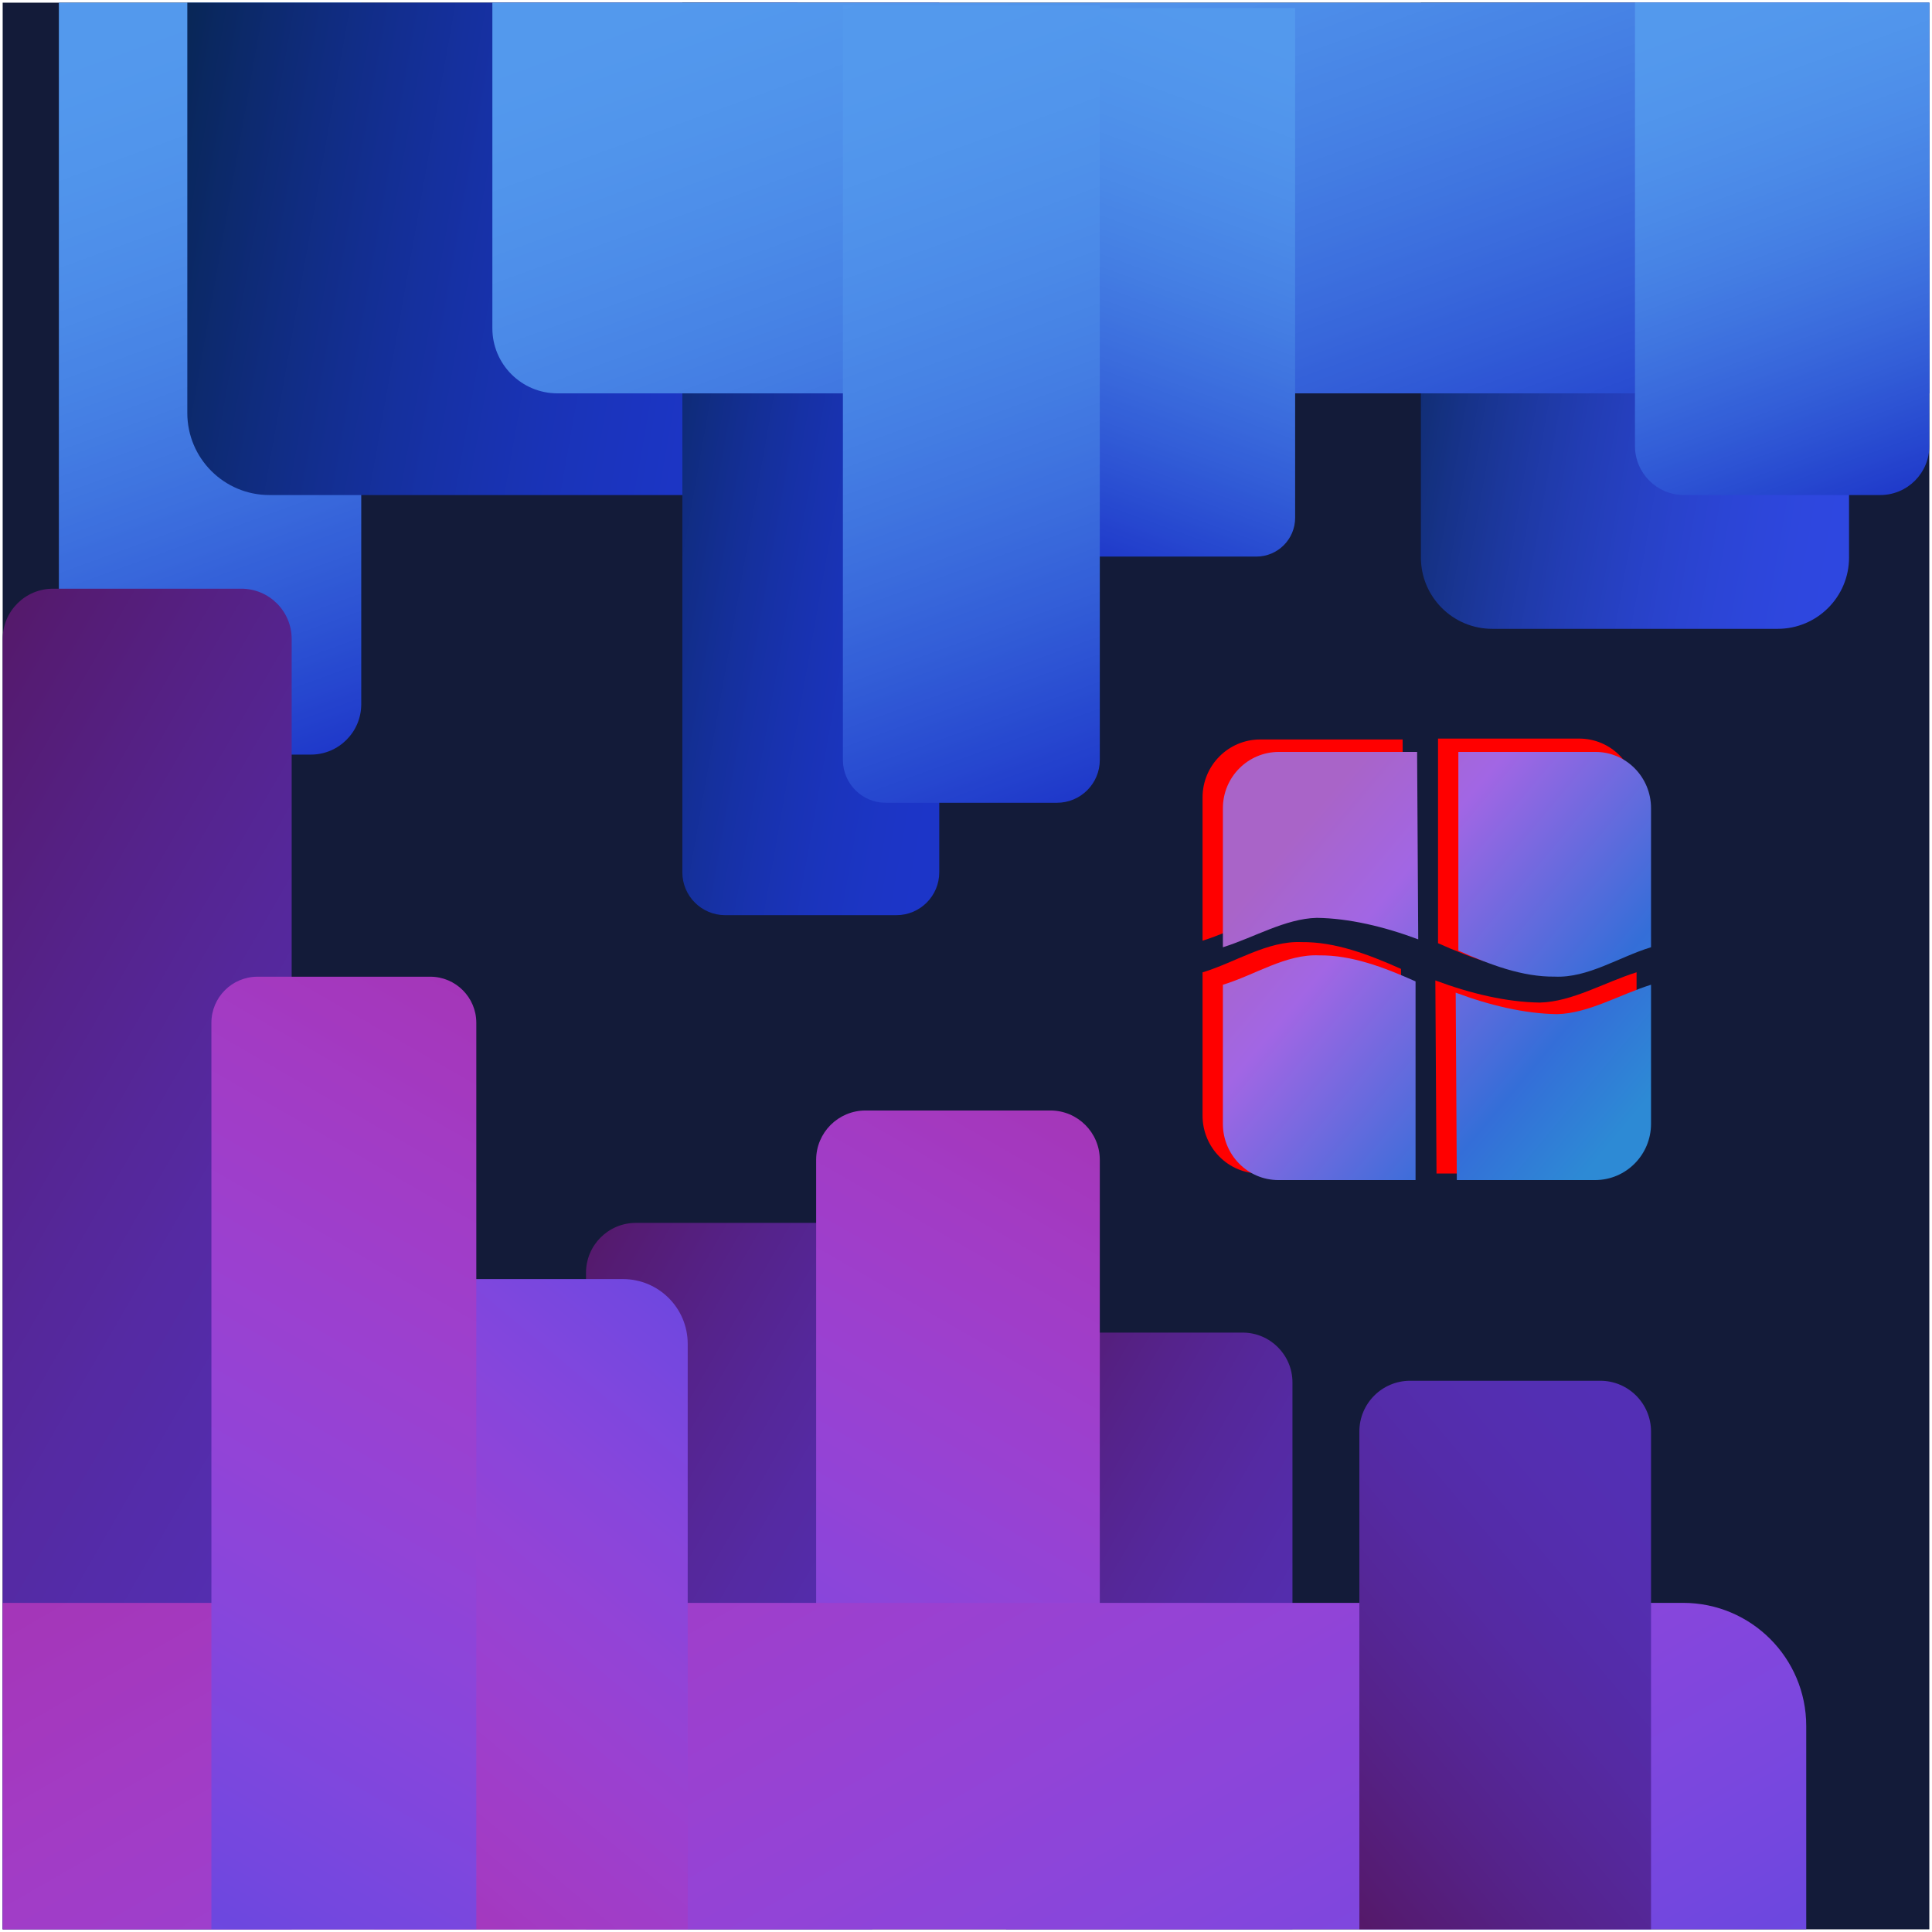 <svg width="722" height="722" xmlns="http://www.w3.org/2000/svg" xmlns:xlink="http://www.w3.org/1999/xlink" overflow="hidden" style="background-color:#151a36"><defs><filter id="fx0" x="-10%" y="-10%" width="120%" height="120%" filterUnits="userSpaceOnUse" primitiveUnits="userSpaceOnUse"><feComponentTransfer color-interpolation-filters="sRGB"><feFuncR type="discrete" tableValues="0 0"/><feFuncG type="discrete" tableValues="0 0"/><feFuncB type="discrete" tableValues="0 0"/><feFuncA type="linear" slope="0.651" intercept="0"/></feComponentTransfer><feGaussianBlur stdDeviation="5.81 5.81"/></filter><filter id="fx1" x="-10%" y="-10%" width="120%" height="120%" filterUnits="userSpaceOnUse" primitiveUnits="userSpaceOnUse"><feComponentTransfer color-interpolation-filters="sRGB"><feFuncR type="discrete" tableValues="0 0"/><feFuncG type="discrete" tableValues="0 0"/><feFuncB type="discrete" tableValues="0 0"/><feFuncA type="linear" slope="0.651" intercept="0"/></feComponentTransfer><feGaussianBlur stdDeviation="5.746 5.748"/></filter><filter id="fx2" x="-10%" y="-10%" width="120%" height="120%" filterUnits="userSpaceOnUse" primitiveUnits="userSpaceOnUse"><feComponentTransfer color-interpolation-filters="sRGB"><feFuncR type="discrete" tableValues="0 0"/><feFuncG type="discrete" tableValues="0 0"/><feFuncB type="discrete" tableValues="0 0"/><feFuncA type="linear" slope="0.651" intercept="0"/></feComponentTransfer><feGaussianBlur stdDeviation="5.81 5.81"/></filter><filter id="fx3" x="-10%" y="-10%" width="120%" height="120%" filterUnits="userSpaceOnUse" primitiveUnits="userSpaceOnUse"><feComponentTransfer color-interpolation-filters="sRGB"><feFuncR type="discrete" tableValues="0 0"/><feFuncG type="discrete" tableValues="0 0"/><feFuncB type="discrete" tableValues="0 0"/><feFuncA type="linear" slope="0.651" intercept="0"/></feComponentTransfer><feGaussianBlur stdDeviation="5.746 5.748"/></filter><clipPath id="clip4"><rect x="279" y="-1" width="722" height="722"/></clipPath><linearGradient x1="305.735" y1="-1.723" x2="409.265" y2="282.723" gradientUnits="userSpaceOnUse" spreadMethod="reflect" id="fill5"><stop offset="0" stop-color="#549AEE"/><stop offset="0.01" stop-color="#5399ED"/><stop offset="0.02" stop-color="#5399ED"/><stop offset="0.03" stop-color="#5399ED"/><stop offset="0.04" stop-color="#5399ED"/><stop offset="0.051" stop-color="#5399ED"/><stop offset="0.061" stop-color="#5399ED"/><stop offset="0.071" stop-color="#5399ED"/><stop offset="0.081" stop-color="#5399ED"/><stop offset="0.091" stop-color="#5398ED"/><stop offset="0.101" stop-color="#5398ED"/><stop offset="0.111" stop-color="#5398ED"/><stop offset="0.121" stop-color="#5298ED"/><stop offset="0.131" stop-color="#5297ED"/><stop offset="0.141" stop-color="#5297ED"/><stop offset="0.152" stop-color="#5297EC"/><stop offset="0.162" stop-color="#5296EC"/><stop offset="0.172" stop-color="#5196EC"/><stop offset="0.182" stop-color="#5195EC"/><stop offset="0.192" stop-color="#5195EC"/><stop offset="0.202" stop-color="#5195EC"/><stop offset="0.212" stop-color="#5094EB"/><stop offset="0.222" stop-color="#5094EB"/><stop offset="0.232" stop-color="#5093EB"/><stop offset="0.242" stop-color="#5092EB"/><stop offset="0.253" stop-color="#4F92EB"/><stop offset="0.263" stop-color="#4F91EA"/><stop offset="0.273" stop-color="#4F91EA"/><stop offset="0.283" stop-color="#4E90EA"/><stop offset="0.293" stop-color="#4E8FEA"/><stop offset="0.303" stop-color="#4E8FEA"/><stop offset="0.313" stop-color="#4D8EE9"/><stop offset="0.323" stop-color="#4D8DE9"/><stop offset="0.333" stop-color="#4C8DE9"/><stop offset="0.343" stop-color="#4C8CE9"/><stop offset="0.354" stop-color="#4C8BE8"/><stop offset="0.364" stop-color="#4B8AE8"/><stop offset="0.374" stop-color="#4B8AE8"/><stop offset="0.384" stop-color="#4A89E7"/><stop offset="0.394" stop-color="#4A88E7"/><stop offset="0.404" stop-color="#4987E7"/><stop offset="0.414" stop-color="#4986E6"/><stop offset="0.424" stop-color="#4885E6"/><stop offset="0.434" stop-color="#4885E6"/><stop offset="0.444" stop-color="#4784E5"/><stop offset="0.455" stop-color="#4783E5"/><stop offset="0.465" stop-color="#4682E5"/><stop offset="0.475" stop-color="#4681E4"/><stop offset="0.485" stop-color="#4580E4"/><stop offset="0.495" stop-color="#457FE4"/><stop offset="0.505" stop-color="#447EE3"/><stop offset="0.515" stop-color="#447DE3"/><stop offset="0.525" stop-color="#437CE2"/><stop offset="0.535" stop-color="#427BE2"/><stop offset="0.545" stop-color="#4279E2"/><stop offset="0.556" stop-color="#4178E1"/><stop offset="0.566" stop-color="#4177E1"/><stop offset="0.576" stop-color="#4076E0"/><stop offset="0.586" stop-color="#3F75E0"/><stop offset="0.596" stop-color="#3F74DF"/><stop offset="0.606" stop-color="#3E72DF"/><stop offset="0.616" stop-color="#3D71DF"/><stop offset="0.626" stop-color="#3D70DE"/><stop offset="0.636" stop-color="#3C6FDE"/><stop offset="0.646" stop-color="#3B6DDD"/><stop offset="0.657" stop-color="#3B6CDD"/><stop offset="0.667" stop-color="#3A6BDC"/><stop offset="0.677" stop-color="#3969DC"/><stop offset="0.687" stop-color="#3868DB"/><stop offset="0.697" stop-color="#3867DB"/><stop offset="0.707" stop-color="#3765DA"/><stop offset="0.717" stop-color="#3664DA"/><stop offset="0.727" stop-color="#3562D9"/><stop offset="0.737" stop-color="#3461D9"/><stop offset="0.747" stop-color="#3460D8"/><stop offset="0.758" stop-color="#335ED8"/><stop offset="0.768" stop-color="#325DD7"/><stop offset="0.778" stop-color="#315BD6"/><stop offset="0.788" stop-color="#305AD6"/><stop offset="0.798" stop-color="#2F58D5"/><stop offset="0.808" stop-color="#2F56D5"/><stop offset="0.818" stop-color="#2E55D4"/><stop offset="0.828" stop-color="#2D53D4"/><stop offset="0.838" stop-color="#2C52D3"/><stop offset="0.848" stop-color="#2B50D2"/><stop offset="0.859" stop-color="#2A4ED2"/><stop offset="0.869" stop-color="#294DD1"/><stop offset="0.879" stop-color="#284BD0"/><stop offset="0.889" stop-color="#2749D0"/><stop offset="0.899" stop-color="#2648CF"/><stop offset="0.909" stop-color="#2646CF"/><stop offset="0.919" stop-color="#2544CE"/><stop offset="0.929" stop-color="#2442CD"/><stop offset="0.939" stop-color="#2341CD"/><stop offset="0.949" stop-color="#223FCC"/><stop offset="0.96" stop-color="#213DCB"/><stop offset="0.97" stop-color="#203BCB"/><stop offset="0.98" stop-color="#1F39CA"/><stop offset="0.99" stop-color="#1E37C9"/><stop offset="1" stop-color="#1D36C9"/></linearGradient><linearGradient x1="336.705" y1="69.731" x2="589.295" y2="114.269" gradientUnits="userSpaceOnUse" spreadMethod="reflect" id="fill6"><stop offset="0" stop-color="#092757"/><stop offset="0.009" stop-color="#092758"/><stop offset="0.018" stop-color="#09275A"/><stop offset="0.027" stop-color="#09275C"/><stop offset="0.035" stop-color="#0A275E"/><stop offset="0.044" stop-color="#0A2860"/><stop offset="0.053" stop-color="#0A2862"/><stop offset="0.062" stop-color="#0B2863"/><stop offset="0.071" stop-color="#0B2865"/><stop offset="0.08" stop-color="#0B2967"/><stop offset="0.088" stop-color="#0C2969"/><stop offset="0.097" stop-color="#0C296A"/><stop offset="0.106" stop-color="#0C296C"/><stop offset="0.115" stop-color="#0D2A6E"/><stop offset="0.124" stop-color="#0D2A70"/><stop offset="0.133" stop-color="#0D2A71"/><stop offset="0.142" stop-color="#0D2A73"/><stop offset="0.15" stop-color="#0E2A75"/><stop offset="0.159" stop-color="#0E2B76"/><stop offset="0.168" stop-color="#0E2B78"/><stop offset="0.177" stop-color="#0F2B79"/><stop offset="0.186" stop-color="#0F2B7B"/><stop offset="0.195" stop-color="#0F2C7D"/><stop offset="0.204" stop-color="#0F2C7E"/><stop offset="0.212" stop-color="#102C80"/><stop offset="0.221" stop-color="#102C81"/><stop offset="0.23" stop-color="#102C83"/><stop offset="0.239" stop-color="#112D84"/><stop offset="0.248" stop-color="#112D86"/><stop offset="0.257" stop-color="#112D87"/><stop offset="0.265" stop-color="#112D89"/><stop offset="0.274" stop-color="#122D8A"/><stop offset="0.283" stop-color="#122D8B"/><stop offset="0.292" stop-color="#122E8D"/><stop offset="0.301" stop-color="#122E8E"/><stop offset="0.31" stop-color="#132E90"/><stop offset="0.319" stop-color="#132E91"/><stop offset="0.327" stop-color="#132E92"/><stop offset="0.336" stop-color="#132F94"/><stop offset="0.345" stop-color="#132F95"/><stop offset="0.354" stop-color="#142F96"/><stop offset="0.363" stop-color="#142F98"/><stop offset="0.372" stop-color="#142F99"/><stop offset="0.381" stop-color="#142F9A"/><stop offset="0.389" stop-color="#15309B"/><stop offset="0.398" stop-color="#15309D"/><stop offset="0.407" stop-color="#15309E"/><stop offset="0.416" stop-color="#15309F"/><stop offset="0.425" stop-color="#1530A0"/><stop offset="0.434" stop-color="#1630A1"/><stop offset="0.442" stop-color="#1630A2"/><stop offset="0.451" stop-color="#1631A4"/><stop offset="0.46" stop-color="#1631A5"/><stop offset="0.469" stop-color="#1631A6"/><stop offset="0.478" stop-color="#1731A7"/><stop offset="0.487" stop-color="#1731A8"/><stop offset="0.496" stop-color="#1731A9"/><stop offset="0.504" stop-color="#1731AA"/><stop offset="0.513" stop-color="#1732AB"/><stop offset="0.522" stop-color="#1732AC"/><stop offset="0.531" stop-color="#1832AD"/><stop offset="0.54" stop-color="#1832AE"/><stop offset="0.549" stop-color="#1832AF"/><stop offset="0.558" stop-color="#1832B0"/><stop offset="0.566" stop-color="#1832B1"/><stop offset="0.575" stop-color="#1832B2"/><stop offset="0.584" stop-color="#1933B2"/><stop offset="0.593" stop-color="#1933B3"/><stop offset="0.602" stop-color="#1933B4"/><stop offset="0.611" stop-color="#1933B5"/><stop offset="0.619" stop-color="#1933B6"/><stop offset="0.628" stop-color="#1933B7"/><stop offset="0.637" stop-color="#1A33B7"/><stop offset="0.646" stop-color="#1A33B8"/><stop offset="0.655" stop-color="#1A33B9"/><stop offset="0.664" stop-color="#1A34BA"/><stop offset="0.673" stop-color="#1A34BA"/><stop offset="0.681" stop-color="#1A34BB"/><stop offset="0.69" stop-color="#1A34BC"/><stop offset="0.699" stop-color="#1A34BD"/><stop offset="0.708" stop-color="#1B34BD"/><stop offset="0.717" stop-color="#1B34BE"/><stop offset="0.726" stop-color="#1B34BE"/><stop offset="0.735" stop-color="#1B34BF"/><stop offset="0.743" stop-color="#1B34C0"/><stop offset="0.752" stop-color="#1B34C0"/><stop offset="0.761" stop-color="#1B34C1"/><stop offset="0.77" stop-color="#1B35C1"/><stop offset="0.779" stop-color="#1B35C2"/><stop offset="0.788" stop-color="#1B35C2"/><stop offset="0.796" stop-color="#1B35C3"/><stop offset="0.805" stop-color="#1C35C3"/><stop offset="0.814" stop-color="#1C35C4"/><stop offset="0.823" stop-color="#1C35C4"/><stop offset="0.832" stop-color="#1C35C4"/><stop offset="0.841" stop-color="#1C35C5"/><stop offset="0.85" stop-color="#1C35C5"/><stop offset="0.858" stop-color="#1C35C6"/><stop offset="0.867" stop-color="#1C35C6"/><stop offset="0.876" stop-color="#1C35C6"/><stop offset="0.885" stop-color="#1C35C7"/><stop offset="0.894" stop-color="#1C35C7"/><stop offset="0.903" stop-color="#1C35C7"/><stop offset="0.912" stop-color="#1C35C7"/><stop offset="0.92" stop-color="#1C35C8"/><stop offset="0.929" stop-color="#1C35C8"/><stop offset="0.938" stop-color="#1C35C8"/><stop offset="0.947" stop-color="#1C35C8"/><stop offset="0.956" stop-color="#1C35C8"/><stop offset="0.965" stop-color="#1C35C8"/><stop offset="0.973" stop-color="#1C35C8"/><stop offset="0.982" stop-color="#1C35C8"/><stop offset="0.991" stop-color="#1C35C8"/><stop offset="1" stop-color="#1D36C9"/></linearGradient><linearGradient x1="-34.906" y1="162.541" x2="141.906" y2="60.459" gradientUnits="userSpaceOnUse" spreadMethod="reflect" id="fill7"><stop offset="0" stop-color="#5330B6"/><stop offset="0.013" stop-color="#532FB5"/><stop offset="0.026" stop-color="#532FB5"/><stop offset="0.039" stop-color="#532FB5"/><stop offset="0.053" stop-color="#532FB5"/><stop offset="0.066" stop-color="#532FB5"/><stop offset="0.079" stop-color="#532FB5"/><stop offset="0.092" stop-color="#532FB5"/><stop offset="0.105" stop-color="#532FB4"/><stop offset="0.118" stop-color="#532FB4"/><stop offset="0.132" stop-color="#532FB4"/><stop offset="0.145" stop-color="#532FB3"/><stop offset="0.158" stop-color="#532FB3"/><stop offset="0.171" stop-color="#532FB3"/><stop offset="0.184" stop-color="#532FB2"/><stop offset="0.197" stop-color="#542EB2"/><stop offset="0.211" stop-color="#542EB1"/><stop offset="0.224" stop-color="#542EB1"/><stop offset="0.237" stop-color="#542EB0"/><stop offset="0.25" stop-color="#542EB0"/><stop offset="0.263" stop-color="#542EAF"/><stop offset="0.276" stop-color="#542DAF"/><stop offset="0.289" stop-color="#542DAE"/><stop offset="0.303" stop-color="#542DAD"/><stop offset="0.316" stop-color="#542DAD"/><stop offset="0.329" stop-color="#542DAC"/><stop offset="0.342" stop-color="#542CAB"/><stop offset="0.355" stop-color="#542CAA"/><stop offset="0.368" stop-color="#542CAA"/><stop offset="0.382" stop-color="#542CA9"/><stop offset="0.395" stop-color="#542BA8"/><stop offset="0.408" stop-color="#542BA7"/><stop offset="0.421" stop-color="#542BA6"/><stop offset="0.434" stop-color="#542BA5"/><stop offset="0.447" stop-color="#552AA4"/><stop offset="0.461" stop-color="#552AA4"/><stop offset="0.474" stop-color="#552AA3"/><stop offset="0.487" stop-color="#552AA2"/><stop offset="0.5" stop-color="#5529A1"/><stop offset="0.513" stop-color="#55299F"/><stop offset="0.526" stop-color="#55299E"/><stop offset="0.539" stop-color="#55289D"/><stop offset="0.553" stop-color="#55289C"/><stop offset="0.566" stop-color="#55289B"/><stop offset="0.579" stop-color="#55279A"/><stop offset="0.592" stop-color="#552799"/><stop offset="0.605" stop-color="#552797"/><stop offset="0.618" stop-color="#552696"/><stop offset="0.632" stop-color="#552695"/><stop offset="0.645" stop-color="#552594"/><stop offset="0.658" stop-color="#552592"/><stop offset="0.671" stop-color="#552591"/><stop offset="0.684" stop-color="#552490"/><stop offset="0.697" stop-color="#55248E"/><stop offset="0.711" stop-color="#55238D"/><stop offset="0.724" stop-color="#55238C"/><stop offset="0.737" stop-color="#55238A"/><stop offset="0.75" stop-color="#552289"/><stop offset="0.763" stop-color="#552287"/><stop offset="0.776" stop-color="#552186"/><stop offset="0.789" stop-color="#552184"/><stop offset="0.803" stop-color="#552083"/><stop offset="0.816" stop-color="#552081"/><stop offset="0.829" stop-color="#551F7F"/><stop offset="0.842" stop-color="#551F7E"/><stop offset="0.855" stop-color="#551E7C"/><stop offset="0.868" stop-color="#551E7A"/><stop offset="0.882" stop-color="#551D79"/><stop offset="0.895" stop-color="#551D77"/><stop offset="0.908" stop-color="#551C75"/><stop offset="0.921" stop-color="#551C74"/><stop offset="0.934" stop-color="#551B72"/><stop offset="0.947" stop-color="#551B70"/><stop offset="0.961" stop-color="#551A6E"/><stop offset="0.974" stop-color="#551A6C"/><stop offset="0.987" stop-color="#55196A"/><stop offset="1" stop-color="#561969"/></linearGradient><linearGradient x1="-43.783" y1="188.166" x2="150.783" y2="75.834" gradientUnits="userSpaceOnUse" spreadMethod="reflect" id="fill8"><stop offset="0" stop-color="#5330B6"/><stop offset="0.013" stop-color="#532FB5"/><stop offset="0.026" stop-color="#532FB5"/><stop offset="0.039" stop-color="#532FB5"/><stop offset="0.053" stop-color="#532FB5"/><stop offset="0.066" stop-color="#532FB5"/><stop offset="0.079" stop-color="#532FB5"/><stop offset="0.092" stop-color="#532FB5"/><stop offset="0.105" stop-color="#532FB4"/><stop offset="0.118" stop-color="#532FB4"/><stop offset="0.132" stop-color="#532FB4"/><stop offset="0.145" stop-color="#532FB3"/><stop offset="0.158" stop-color="#532FB3"/><stop offset="0.171" stop-color="#532FB3"/><stop offset="0.184" stop-color="#532FB2"/><stop offset="0.197" stop-color="#542EB2"/><stop offset="0.211" stop-color="#542EB1"/><stop offset="0.224" stop-color="#542EB1"/><stop offset="0.237" stop-color="#542EB0"/><stop offset="0.25" stop-color="#542EB0"/><stop offset="0.263" stop-color="#542EAF"/><stop offset="0.276" stop-color="#542DAF"/><stop offset="0.289" stop-color="#542DAE"/><stop offset="0.303" stop-color="#542DAD"/><stop offset="0.316" stop-color="#542DAD"/><stop offset="0.329" stop-color="#542DAC"/><stop offset="0.342" stop-color="#542CAB"/><stop offset="0.355" stop-color="#542CAA"/><stop offset="0.368" stop-color="#542CAA"/><stop offset="0.382" stop-color="#542CA9"/><stop offset="0.395" stop-color="#542BA8"/><stop offset="0.408" stop-color="#542BA7"/><stop offset="0.421" stop-color="#542BA6"/><stop offset="0.434" stop-color="#542BA5"/><stop offset="0.447" stop-color="#552AA4"/><stop offset="0.461" stop-color="#552AA4"/><stop offset="0.474" stop-color="#552AA3"/><stop offset="0.487" stop-color="#552AA2"/><stop offset="0.5" stop-color="#5529A1"/><stop offset="0.513" stop-color="#55299F"/><stop offset="0.526" stop-color="#55299E"/><stop offset="0.539" stop-color="#55289D"/><stop offset="0.553" stop-color="#55289C"/><stop offset="0.566" stop-color="#55289B"/><stop offset="0.579" stop-color="#55279A"/><stop offset="0.592" stop-color="#552799"/><stop offset="0.605" stop-color="#552797"/><stop offset="0.618" stop-color="#552696"/><stop offset="0.632" stop-color="#552695"/><stop offset="0.645" stop-color="#552594"/><stop offset="0.658" stop-color="#552592"/><stop offset="0.671" stop-color="#552591"/><stop offset="0.684" stop-color="#552490"/><stop offset="0.697" stop-color="#55248E"/><stop offset="0.711" stop-color="#55238D"/><stop offset="0.724" stop-color="#55238C"/><stop offset="0.737" stop-color="#55238A"/><stop offset="0.75" stop-color="#552289"/><stop offset="0.763" stop-color="#552287"/><stop offset="0.776" stop-color="#552186"/><stop offset="0.789" stop-color="#552184"/><stop offset="0.803" stop-color="#552083"/><stop offset="0.816" stop-color="#552081"/><stop offset="0.829" stop-color="#551F7F"/><stop offset="0.842" stop-color="#551F7E"/><stop offset="0.855" stop-color="#551E7C"/><stop offset="0.868" stop-color="#551E7A"/><stop offset="0.882" stop-color="#551D79"/><stop offset="0.895" stop-color="#551D77"/><stop offset="0.908" stop-color="#551C75"/><stop offset="0.921" stop-color="#551C74"/><stop offset="0.934" stop-color="#551B72"/><stop offset="0.947" stop-color="#551B70"/><stop offset="0.961" stop-color="#551A6E"/><stop offset="0.974" stop-color="#551A6C"/><stop offset="0.987" stop-color="#55196A"/><stop offset="1" stop-color="#561969"/></linearGradient><linearGradient x1="-24.769" y1="14.3" x2="130.769" y2="283.7" gradientUnits="userSpaceOnUse" spreadMethod="reflect" id="fill9"><stop offset="0" stop-color="#A536B8"/><stop offset="0.018" stop-color="#A436B9"/><stop offset="0.036" stop-color="#A437BA"/><stop offset="0.054" stop-color="#A437BB"/><stop offset="0.071" stop-color="#A438BD"/><stop offset="0.089" stop-color="#A438BE"/><stop offset="0.107" stop-color="#A439BF"/><stop offset="0.125" stop-color="#A339C0"/><stop offset="0.143" stop-color="#A33AC2"/><stop offset="0.161" stop-color="#A33BC3"/><stop offset="0.179" stop-color="#A23BC4"/><stop offset="0.196" stop-color="#A23CC5"/><stop offset="0.214" stop-color="#A13CC6"/><stop offset="0.232" stop-color="#A13DC7"/><stop offset="0.25" stop-color="#A03DC8"/><stop offset="0.268" stop-color="#A03DC9"/><stop offset="0.286" stop-color="#9F3ECA"/><stop offset="0.304" stop-color="#9E3ECB"/><stop offset="0.321" stop-color="#9E3FCC"/><stop offset="0.339" stop-color="#9D3FCD"/><stop offset="0.357" stop-color="#9C40CE"/><stop offset="0.375" stop-color="#9B40CF"/><stop offset="0.393" stop-color="#9B40D0"/><stop offset="0.411" stop-color="#9A41D1"/><stop offset="0.429" stop-color="#9941D1"/><stop offset="0.446" stop-color="#9842D2"/><stop offset="0.464" stop-color="#9742D3"/><stop offset="0.482" stop-color="#9642D4"/><stop offset="0.5" stop-color="#9543D5"/><stop offset="0.518" stop-color="#9443D5"/><stop offset="0.536" stop-color="#9343D6"/><stop offset="0.554" stop-color="#9244D7"/><stop offset="0.571" stop-color="#9144D7"/><stop offset="0.589" stop-color="#8F44D8"/><stop offset="0.607" stop-color="#8E44D9"/><stop offset="0.625" stop-color="#8D45D9"/><stop offset="0.643" stop-color="#8C45DA"/><stop offset="0.661" stop-color="#8A45DA"/><stop offset="0.679" stop-color="#8945DB"/><stop offset="0.696" stop-color="#8846DB"/><stop offset="0.714" stop-color="#8646DC"/><stop offset="0.732" stop-color="#8546DC"/><stop offset="0.75" stop-color="#8346DD"/><stop offset="0.768" stop-color="#8246DD"/><stop offset="0.786" stop-color="#8046DD"/><stop offset="0.804" stop-color="#7F47DE"/><stop offset="0.821" stop-color="#7D47DE"/><stop offset="0.839" stop-color="#7B47DE"/><stop offset="0.857" stop-color="#7A47DE"/><stop offset="0.875" stop-color="#7847DF"/><stop offset="0.893" stop-color="#7647DF"/><stop offset="0.911" stop-color="#7547DF"/><stop offset="0.929" stop-color="#7347DF"/><stop offset="0.946" stop-color="#7147DF"/><stop offset="0.964" stop-color="#6F47DF"/><stop offset="0.982" stop-color="#6D47DF"/><stop offset="1" stop-color="#6C48E0"/></linearGradient><linearGradient x1="506.29" y1="157.15" x2="657.71" y2="183.85" gradientUnits="userSpaceOnUse" spreadMethod="reflect" id="fill10"><stop offset="0" stop-color="#092757"/><stop offset="0.009" stop-color="#092758"/><stop offset="0.018" stop-color="#09275A"/><stop offset="0.027" stop-color="#09275C"/><stop offset="0.035" stop-color="#0A275E"/><stop offset="0.044" stop-color="#0A2860"/><stop offset="0.053" stop-color="#0A2862"/><stop offset="0.062" stop-color="#0B2863"/><stop offset="0.071" stop-color="#0B2865"/><stop offset="0.08" stop-color="#0B2967"/><stop offset="0.088" stop-color="#0C2969"/><stop offset="0.097" stop-color="#0C296A"/><stop offset="0.106" stop-color="#0C296C"/><stop offset="0.115" stop-color="#0D2A6E"/><stop offset="0.124" stop-color="#0D2A70"/><stop offset="0.133" stop-color="#0D2A71"/><stop offset="0.142" stop-color="#0D2A73"/><stop offset="0.15" stop-color="#0E2A75"/><stop offset="0.159" stop-color="#0E2B76"/><stop offset="0.168" stop-color="#0E2B78"/><stop offset="0.177" stop-color="#0F2B79"/><stop offset="0.186" stop-color="#0F2B7B"/><stop offset="0.195" stop-color="#0F2C7D"/><stop offset="0.204" stop-color="#0F2C7E"/><stop offset="0.212" stop-color="#102C80"/><stop offset="0.221" stop-color="#102C81"/><stop offset="0.23" stop-color="#102C83"/><stop offset="0.239" stop-color="#112D84"/><stop offset="0.248" stop-color="#112D86"/><stop offset="0.257" stop-color="#112D87"/><stop offset="0.265" stop-color="#112D89"/><stop offset="0.274" stop-color="#122D8A"/><stop offset="0.283" stop-color="#122D8B"/><stop offset="0.292" stop-color="#122E8D"/><stop offset="0.301" stop-color="#122E8E"/><stop offset="0.31" stop-color="#132E90"/><stop offset="0.319" stop-color="#132E91"/><stop offset="0.327" stop-color="#132E92"/><stop offset="0.336" stop-color="#132F94"/><stop offset="0.345" stop-color="#132F95"/><stop offset="0.354" stop-color="#142F96"/><stop offset="0.363" stop-color="#142F98"/><stop offset="0.372" stop-color="#142F99"/><stop offset="0.381" stop-color="#142F9A"/><stop offset="0.389" stop-color="#15309B"/><stop offset="0.398" stop-color="#15309D"/><stop offset="0.407" stop-color="#15309E"/><stop offset="0.416" stop-color="#15309F"/><stop offset="0.425" stop-color="#1530A0"/><stop offset="0.434" stop-color="#1630A1"/><stop offset="0.442" stop-color="#1630A2"/><stop offset="0.451" stop-color="#1631A4"/><stop offset="0.46" stop-color="#1631A5"/><stop offset="0.469" stop-color="#1631A6"/><stop offset="0.478" stop-color="#1731A7"/><stop offset="0.487" stop-color="#1731A8"/><stop offset="0.496" stop-color="#1731A9"/><stop offset="0.504" stop-color="#1731AA"/><stop offset="0.513" stop-color="#1732AB"/><stop offset="0.522" stop-color="#1732AC"/><stop offset="0.531" stop-color="#1832AD"/><stop offset="0.54" stop-color="#1832AE"/><stop offset="0.549" stop-color="#1832AF"/><stop offset="0.558" stop-color="#1832B0"/><stop offset="0.566" stop-color="#1832B1"/><stop offset="0.575" stop-color="#1832B2"/><stop offset="0.584" stop-color="#1933B2"/><stop offset="0.593" stop-color="#1933B3"/><stop offset="0.602" stop-color="#1933B4"/><stop offset="0.611" stop-color="#1933B5"/><stop offset="0.619" stop-color="#1933B6"/><stop offset="0.628" stop-color="#1933B7"/><stop offset="0.637" stop-color="#1A33B7"/><stop offset="0.646" stop-color="#1A33B8"/><stop offset="0.655" stop-color="#1A33B9"/><stop offset="0.664" stop-color="#1A34BA"/><stop offset="0.673" stop-color="#1A34BA"/><stop offset="0.681" stop-color="#1A34BB"/><stop offset="0.69" stop-color="#1A34BC"/><stop offset="0.699" stop-color="#1A34BD"/><stop offset="0.708" stop-color="#1B34BD"/><stop offset="0.717" stop-color="#1B34BE"/><stop offset="0.726" stop-color="#1B34BE"/><stop offset="0.735" stop-color="#1B34BF"/><stop offset="0.743" stop-color="#1B34C0"/><stop offset="0.752" stop-color="#1B34C0"/><stop offset="0.761" stop-color="#1B34C1"/><stop offset="0.77" stop-color="#1B35C1"/><stop offset="0.779" stop-color="#1B35C2"/><stop offset="0.788" stop-color="#1B35C2"/><stop offset="0.796" stop-color="#1B35C3"/><stop offset="0.805" stop-color="#1C35C3"/><stop offset="0.814" stop-color="#1C35C4"/><stop offset="0.823" stop-color="#1C35C4"/><stop offset="0.832" stop-color="#1C35C4"/><stop offset="0.841" stop-color="#1C35C5"/><stop offset="0.85" stop-color="#1C35C5"/><stop offset="0.858" stop-color="#1C35C6"/><stop offset="0.867" stop-color="#1C35C6"/><stop offset="0.876" stop-color="#1C35C6"/><stop offset="0.885" stop-color="#1C35C7"/><stop offset="0.894" stop-color="#1C35C7"/><stop offset="0.903" stop-color="#1C35C7"/><stop offset="0.912" stop-color="#1C35C7"/><stop offset="0.92" stop-color="#1C35C8"/><stop offset="0.929" stop-color="#1C35C8"/><stop offset="0.938" stop-color="#1C35C8"/><stop offset="0.947" stop-color="#1C35C8"/><stop offset="0.956" stop-color="#1C35C8"/><stop offset="0.965" stop-color="#1C35C8"/><stop offset="0.973" stop-color="#1C35C8"/><stop offset="0.982" stop-color="#1C35C8"/><stop offset="0.991" stop-color="#1C35C8"/><stop offset="1" stop-color="#1D36C9"/></linearGradient><linearGradient x1="792.404" y1="99.791" x2="987.596" y2="134.209" gradientUnits="userSpaceOnUse" spreadMethod="reflect" id="fill11"><stop offset="0" stop-color="#092757"/><stop offset="0.007" stop-color="#092758"/><stop offset="0.015" stop-color="#0A275A"/><stop offset="0.022" stop-color="#0A285C"/><stop offset="0.029" stop-color="#0B285E"/><stop offset="0.036" stop-color="#0B2960"/><stop offset="0.044" stop-color="#0C2962"/><stop offset="0.051" stop-color="#0C2A63"/><stop offset="0.058" stop-color="#0D2A65"/><stop offset="0.066" stop-color="#0D2A67"/><stop offset="0.073" stop-color="#0E2B69"/><stop offset="0.08" stop-color="#0E2B6B"/><stop offset="0.088" stop-color="#0F2C6C"/><stop offset="0.095" stop-color="#0F2C6E"/><stop offset="0.102" stop-color="#0F2D70"/><stop offset="0.109" stop-color="#102D71"/><stop offset="0.117" stop-color="#102D73"/><stop offset="0.124" stop-color="#112E75"/><stop offset="0.131" stop-color="#112E77"/><stop offset="0.139" stop-color="#122F78"/><stop offset="0.146" stop-color="#122F7A"/><stop offset="0.153" stop-color="#132F7B"/><stop offset="0.161" stop-color="#13307D"/><stop offset="0.168" stop-color="#14307F"/><stop offset="0.175" stop-color="#143180"/><stop offset="0.182" stop-color="#143182"/><stop offset="0.19" stop-color="#153183"/><stop offset="0.197" stop-color="#153285"/><stop offset="0.204" stop-color="#163287"/><stop offset="0.212" stop-color="#163288"/><stop offset="0.219" stop-color="#17338A"/><stop offset="0.226" stop-color="#17338B"/><stop offset="0.234" stop-color="#17338D"/><stop offset="0.241" stop-color="#18348E"/><stop offset="0.248" stop-color="#183490"/><stop offset="0.255" stop-color="#193591"/><stop offset="0.263" stop-color="#193593"/><stop offset="0.27" stop-color="#193594"/><stop offset="0.277" stop-color="#1A3695"/><stop offset="0.285" stop-color="#1A3697"/><stop offset="0.292" stop-color="#1B3698"/><stop offset="0.299" stop-color="#1B379A"/><stop offset="0.307" stop-color="#1B379B"/><stop offset="0.314" stop-color="#1C379C"/><stop offset="0.321" stop-color="#1C389E"/><stop offset="0.328" stop-color="#1C389F"/><stop offset="0.336" stop-color="#1D38A0"/><stop offset="0.343" stop-color="#1D38A2"/><stop offset="0.35" stop-color="#1E39A3"/><stop offset="0.358" stop-color="#1E39A4"/><stop offset="0.365" stop-color="#1E39A6"/><stop offset="0.372" stop-color="#1F3AA7"/><stop offset="0.38" stop-color="#1F3AA8"/><stop offset="0.387" stop-color="#1F3AA9"/><stop offset="0.394" stop-color="#203BAB"/><stop offset="0.401" stop-color="#203BAC"/><stop offset="0.409" stop-color="#203BAD"/><stop offset="0.416" stop-color="#213BAE"/><stop offset="0.423" stop-color="#213CAF"/><stop offset="0.431" stop-color="#213CB1"/><stop offset="0.438" stop-color="#223CB2"/><stop offset="0.445" stop-color="#223DB3"/><stop offset="0.453" stop-color="#223DB4"/><stop offset="0.46" stop-color="#233DB5"/><stop offset="0.467" stop-color="#233DB6"/><stop offset="0.474" stop-color="#233EB7"/><stop offset="0.482" stop-color="#233EB8"/><stop offset="0.489" stop-color="#243EB9"/><stop offset="0.496" stop-color="#243EBA"/><stop offset="0.504" stop-color="#243FBB"/><stop offset="0.511" stop-color="#253FBC"/><stop offset="0.518" stop-color="#253FBD"/><stop offset="0.526" stop-color="#253FBE"/><stop offset="0.533" stop-color="#2540BF"/><stop offset="0.54" stop-color="#2640C0"/><stop offset="0.547" stop-color="#2640C1"/><stop offset="0.555" stop-color="#2640C2"/><stop offset="0.562" stop-color="#2640C3"/><stop offset="0.569" stop-color="#2741C4"/><stop offset="0.577" stop-color="#2741C5"/><stop offset="0.584" stop-color="#2741C6"/><stop offset="0.591" stop-color="#2741C7"/><stop offset="0.599" stop-color="#2842C8"/><stop offset="0.606" stop-color="#2842C8"/><stop offset="0.613" stop-color="#2842C9"/><stop offset="0.62" stop-color="#2842CA"/><stop offset="0.628" stop-color="#2942CB"/><stop offset="0.635" stop-color="#2943CC"/><stop offset="0.642" stop-color="#2943CC"/><stop offset="0.65" stop-color="#2943CD"/><stop offset="0.657" stop-color="#2943CE"/><stop offset="0.664" stop-color="#2A43CF"/><stop offset="0.672" stop-color="#2A43CF"/><stop offset="0.679" stop-color="#2A44D0"/><stop offset="0.686" stop-color="#2A44D1"/><stop offset="0.693" stop-color="#2A44D1"/><stop offset="0.701" stop-color="#2B44D2"/><stop offset="0.708" stop-color="#2B44D3"/><stop offset="0.715" stop-color="#2B44D3"/><stop offset="0.723" stop-color="#2B45D4"/><stop offset="0.73" stop-color="#2B45D5"/><stop offset="0.737" stop-color="#2B45D5"/><stop offset="0.745" stop-color="#2C45D6"/><stop offset="0.752" stop-color="#2C45D6"/><stop offset="0.759" stop-color="#2C45D7"/><stop offset="0.766" stop-color="#2C45D7"/><stop offset="0.774" stop-color="#2C45D8"/><stop offset="0.781" stop-color="#2C46D8"/><stop offset="0.788" stop-color="#2C46D9"/><stop offset="0.796" stop-color="#2D46D9"/><stop offset="0.803" stop-color="#2D46DA"/><stop offset="0.81" stop-color="#2D46DA"/><stop offset="0.818" stop-color="#2D46DB"/><stop offset="0.825" stop-color="#2D46DB"/><stop offset="0.832" stop-color="#2D46DC"/><stop offset="0.839" stop-color="#2D46DC"/><stop offset="0.847" stop-color="#2D47DC"/><stop offset="0.854" stop-color="#2D47DD"/><stop offset="0.861" stop-color="#2E47DD"/><stop offset="0.869" stop-color="#2E47DD"/><stop offset="0.876" stop-color="#2E47DE"/><stop offset="0.883" stop-color="#2E47DE"/><stop offset="0.891" stop-color="#2E47DE"/><stop offset="0.898" stop-color="#2E47DF"/><stop offset="0.905" stop-color="#2E47DF"/><stop offset="0.912" stop-color="#2E47DF"/><stop offset="0.92" stop-color="#2E47DF"/><stop offset="0.927" stop-color="#2E47DF"/><stop offset="0.934" stop-color="#2E47E0"/><stop offset="0.942" stop-color="#2E47E0"/><stop offset="0.949" stop-color="#2E47E0"/><stop offset="0.956" stop-color="#2E47E0"/><stop offset="0.964" stop-color="#2E47E0"/><stop offset="0.971" stop-color="#2E47E0"/><stop offset="0.978" stop-color="#2E47E0"/><stop offset="0.985" stop-color="#2E47E0"/><stop offset="0.993" stop-color="#2E47E0"/><stop offset="1" stop-color="#2F48E1"/></linearGradient><linearGradient x1="-94.97" y1="336.508" x2="202.97" y2="164.492" gradientUnits="userSpaceOnUse" spreadMethod="reflect" id="fill12"><stop offset="0" stop-color="#5330B6"/><stop offset="0.013" stop-color="#532FB5"/><stop offset="0.026" stop-color="#532FB5"/><stop offset="0.039" stop-color="#532FB5"/><stop offset="0.053" stop-color="#532FB5"/><stop offset="0.066" stop-color="#532FB5"/><stop offset="0.079" stop-color="#532FB5"/><stop offset="0.092" stop-color="#532FB5"/><stop offset="0.105" stop-color="#532FB4"/><stop offset="0.118" stop-color="#532FB4"/><stop offset="0.132" stop-color="#532FB4"/><stop offset="0.145" stop-color="#532FB3"/><stop offset="0.158" stop-color="#532FB3"/><stop offset="0.171" stop-color="#532FB3"/><stop offset="0.184" stop-color="#532FB2"/><stop offset="0.197" stop-color="#542EB2"/><stop offset="0.211" stop-color="#542EB1"/><stop offset="0.224" stop-color="#542EB1"/><stop offset="0.237" stop-color="#542EB0"/><stop offset="0.25" stop-color="#542EB0"/><stop offset="0.263" stop-color="#542EAF"/><stop offset="0.276" stop-color="#542DAF"/><stop offset="0.289" stop-color="#542DAE"/><stop offset="0.303" stop-color="#542DAD"/><stop offset="0.316" stop-color="#542DAD"/><stop offset="0.329" stop-color="#542DAC"/><stop offset="0.342" stop-color="#542CAB"/><stop offset="0.355" stop-color="#542CAA"/><stop offset="0.368" stop-color="#542CAA"/><stop offset="0.382" stop-color="#542CA9"/><stop offset="0.395" stop-color="#542BA8"/><stop offset="0.408" stop-color="#542BA7"/><stop offset="0.421" stop-color="#542BA6"/><stop offset="0.434" stop-color="#542BA5"/><stop offset="0.447" stop-color="#552AA4"/><stop offset="0.461" stop-color="#552AA4"/><stop offset="0.474" stop-color="#552AA3"/><stop offset="0.487" stop-color="#552AA2"/><stop offset="0.5" stop-color="#5529A1"/><stop offset="0.513" stop-color="#55299F"/><stop offset="0.526" stop-color="#55299E"/><stop offset="0.539" stop-color="#55289D"/><stop offset="0.553" stop-color="#55289C"/><stop offset="0.566" stop-color="#55289B"/><stop offset="0.579" stop-color="#55279A"/><stop offset="0.592" stop-color="#552799"/><stop offset="0.605" stop-color="#552797"/><stop offset="0.618" stop-color="#552696"/><stop offset="0.632" stop-color="#552695"/><stop offset="0.645" stop-color="#552594"/><stop offset="0.658" stop-color="#552592"/><stop offset="0.671" stop-color="#552591"/><stop offset="0.684" stop-color="#552490"/><stop offset="0.697" stop-color="#55248E"/><stop offset="0.711" stop-color="#55238D"/><stop offset="0.724" stop-color="#55238C"/><stop offset="0.737" stop-color="#55238A"/><stop offset="0.75" stop-color="#552289"/><stop offset="0.763" stop-color="#552287"/><stop offset="0.776" stop-color="#552186"/><stop offset="0.789" stop-color="#552184"/><stop offset="0.803" stop-color="#552083"/><stop offset="0.816" stop-color="#552081"/><stop offset="0.829" stop-color="#551F7F"/><stop offset="0.842" stop-color="#551F7E"/><stop offset="0.855" stop-color="#551E7C"/><stop offset="0.868" stop-color="#551E7A"/><stop offset="0.882" stop-color="#551D79"/><stop offset="0.895" stop-color="#551D77"/><stop offset="0.908" stop-color="#551C75"/><stop offset="0.921" stop-color="#551C74"/><stop offset="0.934" stop-color="#551B72"/><stop offset="0.947" stop-color="#551B70"/><stop offset="0.961" stop-color="#551A6E"/><stop offset="0.974" stop-color="#551A6C"/><stop offset="0.987" stop-color="#55196A"/><stop offset="1" stop-color="#561969"/></linearGradient><clipPath id="clip13"><rect x="-6.368" y="-6.368" width="74.742" height="74.742"/></clipPath><clipPath id="clip14"><rect x="0" y="0" width="61" height="61"/></clipPath><linearGradient x1="729.662" y1="287.554" x2="902.338" y2="432.446" gradientUnits="userSpaceOnUse" spreadMethod="reflect" id="fill15"><stop offset="0" stop-color="#A964C8"/><stop offset="0.18" stop-color="#A964C8"/><stop offset="0.36" stop-color="#A266E4"/><stop offset="0.73" stop-color="#346ED8"/><stop offset="0.91" stop-color="#2D8AD5"/><stop offset="1" stop-color="#2D8AD5"/></linearGradient><clipPath id="clip16"><rect x="-6.63" y="-6.632" width="71.271" height="78.259"/></clipPath><clipPath id="clip17"><rect x="0" y="0" width="60" height="64"/></clipPath><linearGradient x1="166.338" y1="7.554" x2="-6.338" y2="152.446" gradientUnits="userSpaceOnUse" spreadMethod="reflect" id="fill18"><stop offset="0" stop-color="#A964C8"/><stop offset="0.18" stop-color="#A964C8"/><stop offset="0.36" stop-color="#A266E4"/><stop offset="0.73" stop-color="#346ED8"/><stop offset="0.91" stop-color="#2D8AD5"/><stop offset="1" stop-color="#2D8AD5"/></linearGradient><clipPath id="clip19"><rect x="-6.368" y="-6.368" width="74.742" height="74.742"/></clipPath><clipPath id="clip20"><rect x="0" y="0" width="61" height="61"/></clipPath><linearGradient x1="729.662" y1="287.554" x2="902.338" y2="432.446" gradientUnits="userSpaceOnUse" spreadMethod="reflect" id="fill21"><stop offset="0" stop-color="#A964C8"/><stop offset="0.18" stop-color="#A964C8"/><stop offset="0.36" stop-color="#A266E4"/><stop offset="0.73" stop-color="#346ED8"/><stop offset="0.91" stop-color="#2D8AD5"/><stop offset="1" stop-color="#2D8AD5"/></linearGradient><clipPath id="clip22"><rect x="-6.63" y="-6.632" width="71.271" height="78.259"/></clipPath><clipPath id="clip23"><rect x="0" y="0" width="60" height="64"/></clipPath><linearGradient x1="-6.338" y1="152.446" x2="166.338" y2="7.554" gradientUnits="userSpaceOnUse" spreadMethod="reflect" id="fill24"><stop offset="0" stop-color="#A964C8"/><stop offset="0.18" stop-color="#A964C8"/><stop offset="0.36" stop-color="#A266E4"/><stop offset="0.73" stop-color="#346ED8"/><stop offset="0.91" stop-color="#2D8AD5"/><stop offset="1" stop-color="#2D8AD5"/></linearGradient><linearGradient x1="506.336" y1="467.325" x2="727.664" y2="850.675" gradientUnits="userSpaceOnUse" spreadMethod="reflect" id="fill25"><stop offset="0" stop-color="#A536B8"/><stop offset="0.018" stop-color="#A436B9"/><stop offset="0.036" stop-color="#A437BA"/><stop offset="0.054" stop-color="#A437BB"/><stop offset="0.071" stop-color="#A438BD"/><stop offset="0.089" stop-color="#A438BE"/><stop offset="0.107" stop-color="#A439BF"/><stop offset="0.125" stop-color="#A339C0"/><stop offset="0.143" stop-color="#A33AC2"/><stop offset="0.161" stop-color="#A33BC3"/><stop offset="0.179" stop-color="#A23BC4"/><stop offset="0.196" stop-color="#A23CC5"/><stop offset="0.214" stop-color="#A13CC6"/><stop offset="0.232" stop-color="#A13DC7"/><stop offset="0.25" stop-color="#A03DC8"/><stop offset="0.268" stop-color="#A03DC9"/><stop offset="0.286" stop-color="#9F3ECA"/><stop offset="0.304" stop-color="#9E3ECB"/><stop offset="0.321" stop-color="#9E3FCC"/><stop offset="0.339" stop-color="#9D3FCD"/><stop offset="0.357" stop-color="#9C40CE"/><stop offset="0.375" stop-color="#9B40CF"/><stop offset="0.393" stop-color="#9B40D0"/><stop offset="0.411" stop-color="#9A41D1"/><stop offset="0.429" stop-color="#9941D1"/><stop offset="0.446" stop-color="#9842D2"/><stop offset="0.464" stop-color="#9742D3"/><stop offset="0.482" stop-color="#9642D4"/><stop offset="0.5" stop-color="#9543D5"/><stop offset="0.518" stop-color="#9443D5"/><stop offset="0.536" stop-color="#9343D6"/><stop offset="0.554" stop-color="#9244D7"/><stop offset="0.571" stop-color="#9144D7"/><stop offset="0.589" stop-color="#8F44D8"/><stop offset="0.607" stop-color="#8E44D9"/><stop offset="0.625" stop-color="#8D45D9"/><stop offset="0.643" stop-color="#8C45DA"/><stop offset="0.661" stop-color="#8A45DA"/><stop offset="0.679" stop-color="#8945DB"/><stop offset="0.696" stop-color="#8846DB"/><stop offset="0.714" stop-color="#8646DC"/><stop offset="0.732" stop-color="#8546DC"/><stop offset="0.75" stop-color="#8346DD"/><stop offset="0.768" stop-color="#8246DD"/><stop offset="0.786" stop-color="#8046DD"/><stop offset="0.804" stop-color="#7F47DE"/><stop offset="0.821" stop-color="#7D47DE"/><stop offset="0.839" stop-color="#7B47DE"/><stop offset="0.857" stop-color="#7A47DE"/><stop offset="0.875" stop-color="#7847DF"/><stop offset="0.893" stop-color="#7647DF"/><stop offset="0.911" stop-color="#7547DF"/><stop offset="0.929" stop-color="#7347DF"/><stop offset="0.946" stop-color="#7147DF"/><stop offset="0.964" stop-color="#6F47DF"/><stop offset="0.982" stop-color="#6D47DF"/><stop offset="1" stop-color="#6C48E0"/></linearGradient><linearGradient x1="393.502" y1="698.605" x2="561.498" y2="498.395" gradientUnits="userSpaceOnUse" spreadMethod="reflect" id="fill26"><stop offset="0" stop-color="#A536B8"/><stop offset="0.018" stop-color="#A436B9"/><stop offset="0.036" stop-color="#A437BA"/><stop offset="0.054" stop-color="#A437BB"/><stop offset="0.071" stop-color="#A438BD"/><stop offset="0.089" stop-color="#A438BE"/><stop offset="0.107" stop-color="#A439BF"/><stop offset="0.125" stop-color="#A339C0"/><stop offset="0.143" stop-color="#A33AC2"/><stop offset="0.161" stop-color="#A33BC3"/><stop offset="0.179" stop-color="#A23BC4"/><stop offset="0.196" stop-color="#A23CC5"/><stop offset="0.214" stop-color="#A13CC6"/><stop offset="0.232" stop-color="#A13DC7"/><stop offset="0.25" stop-color="#A03DC8"/><stop offset="0.268" stop-color="#A03DC9"/><stop offset="0.286" stop-color="#9F3ECA"/><stop offset="0.304" stop-color="#9E3ECB"/><stop offset="0.321" stop-color="#9E3FCC"/><stop offset="0.339" stop-color="#9D3FCD"/><stop offset="0.357" stop-color="#9C40CE"/><stop offset="0.375" stop-color="#9B40CF"/><stop offset="0.393" stop-color="#9B40D0"/><stop offset="0.411" stop-color="#9A41D1"/><stop offset="0.429" stop-color="#9941D1"/><stop offset="0.446" stop-color="#9842D2"/><stop offset="0.464" stop-color="#9742D3"/><stop offset="0.482" stop-color="#9642D4"/><stop offset="0.5" stop-color="#9543D5"/><stop offset="0.518" stop-color="#9443D5"/><stop offset="0.536" stop-color="#9343D6"/><stop offset="0.554" stop-color="#9244D7"/><stop offset="0.571" stop-color="#9144D7"/><stop offset="0.589" stop-color="#8F44D8"/><stop offset="0.607" stop-color="#8E44D9"/><stop offset="0.625" stop-color="#8D45D9"/><stop offset="0.643" stop-color="#8C45DA"/><stop offset="0.661" stop-color="#8A45DA"/><stop offset="0.679" stop-color="#8945DB"/><stop offset="0.696" stop-color="#8846DB"/><stop offset="0.714" stop-color="#8646DC"/><stop offset="0.732" stop-color="#8546DC"/><stop offset="0.75" stop-color="#8346DD"/><stop offset="0.768" stop-color="#8246DD"/><stop offset="0.786" stop-color="#8046DD"/><stop offset="0.804" stop-color="#7F47DE"/><stop offset="0.821" stop-color="#7D47DE"/><stop offset="0.839" stop-color="#7B47DE"/><stop offset="0.857" stop-color="#7A47DE"/><stop offset="0.875" stop-color="#7847DF"/><stop offset="0.893" stop-color="#7647DF"/><stop offset="0.911" stop-color="#7547DF"/><stop offset="0.929" stop-color="#7347DF"/><stop offset="0.946" stop-color="#7147DF"/><stop offset="0.964" stop-color="#6F47DF"/><stop offset="0.982" stop-color="#6D47DF"/><stop offset="1" stop-color="#6C48E0"/></linearGradient><linearGradient x1="-39.951" y1="23.066" x2="138.951" y2="332.934" gradientUnits="userSpaceOnUse" spreadMethod="reflect" id="fill27"><stop offset="0" stop-color="#A536B8"/><stop offset="0.018" stop-color="#A436B9"/><stop offset="0.036" stop-color="#A437BA"/><stop offset="0.054" stop-color="#A437BB"/><stop offset="0.071" stop-color="#A438BD"/><stop offset="0.089" stop-color="#A438BE"/><stop offset="0.107" stop-color="#A439BF"/><stop offset="0.125" stop-color="#A339C0"/><stop offset="0.143" stop-color="#A33AC2"/><stop offset="0.161" stop-color="#A33BC3"/><stop offset="0.179" stop-color="#A23BC4"/><stop offset="0.196" stop-color="#A23CC5"/><stop offset="0.214" stop-color="#A13CC6"/><stop offset="0.232" stop-color="#A13DC7"/><stop offset="0.25" stop-color="#A03DC8"/><stop offset="0.268" stop-color="#A03DC9"/><stop offset="0.286" stop-color="#9F3ECA"/><stop offset="0.304" stop-color="#9E3ECB"/><stop offset="0.321" stop-color="#9E3FCC"/><stop offset="0.339" stop-color="#9D3FCD"/><stop offset="0.357" stop-color="#9C40CE"/><stop offset="0.375" stop-color="#9B40CF"/><stop offset="0.393" stop-color="#9B40D0"/><stop offset="0.411" stop-color="#9A41D1"/><stop offset="0.429" stop-color="#9941D1"/><stop offset="0.446" stop-color="#9842D2"/><stop offset="0.464" stop-color="#9742D3"/><stop offset="0.482" stop-color="#9642D4"/><stop offset="0.5" stop-color="#9543D5"/><stop offset="0.518" stop-color="#9443D5"/><stop offset="0.536" stop-color="#9343D6"/><stop offset="0.554" stop-color="#9244D7"/><stop offset="0.571" stop-color="#9144D7"/><stop offset="0.589" stop-color="#8F44D8"/><stop offset="0.607" stop-color="#8E44D9"/><stop offset="0.625" stop-color="#8D45D9"/><stop offset="0.643" stop-color="#8C45DA"/><stop offset="0.661" stop-color="#8A45DA"/><stop offset="0.679" stop-color="#8945DB"/><stop offset="0.696" stop-color="#8846DB"/><stop offset="0.714" stop-color="#8646DC"/><stop offset="0.732" stop-color="#8546DC"/><stop offset="0.75" stop-color="#8346DD"/><stop offset="0.768" stop-color="#8246DD"/><stop offset="0.786" stop-color="#8046DD"/><stop offset="0.804" stop-color="#7F47DE"/><stop offset="0.821" stop-color="#7D47DE"/><stop offset="0.839" stop-color="#7B47DE"/><stop offset="0.857" stop-color="#7A47DE"/><stop offset="0.875" stop-color="#7847DF"/><stop offset="0.893" stop-color="#7647DF"/><stop offset="0.911" stop-color="#7547DF"/><stop offset="0.929" stop-color="#7347DF"/><stop offset="0.946" stop-color="#7147DF"/><stop offset="0.964" stop-color="#6F47DF"/><stop offset="0.982" stop-color="#6D47DF"/><stop offset="1" stop-color="#6C48E0"/></linearGradient><linearGradient x1="676.63" y1="-77.755" x2="786.37" y2="223.755" gradientUnits="userSpaceOnUse" spreadMethod="reflect" id="fill28"><stop offset="0" stop-color="#549AEE"/><stop offset="0.01" stop-color="#5399ED"/><stop offset="0.02" stop-color="#5399ED"/><stop offset="0.03" stop-color="#5399ED"/><stop offset="0.04" stop-color="#5399ED"/><stop offset="0.051" stop-color="#5399ED"/><stop offset="0.061" stop-color="#5399ED"/><stop offset="0.071" stop-color="#5399ED"/><stop offset="0.081" stop-color="#5399ED"/><stop offset="0.091" stop-color="#5398ED"/><stop offset="0.101" stop-color="#5398ED"/><stop offset="0.111" stop-color="#5398ED"/><stop offset="0.121" stop-color="#5298ED"/><stop offset="0.131" stop-color="#5297ED"/><stop offset="0.141" stop-color="#5297ED"/><stop offset="0.152" stop-color="#5297EC"/><stop offset="0.162" stop-color="#5296EC"/><stop offset="0.172" stop-color="#5196EC"/><stop offset="0.182" stop-color="#5195EC"/><stop offset="0.192" stop-color="#5195EC"/><stop offset="0.202" stop-color="#5195EC"/><stop offset="0.212" stop-color="#5094EB"/><stop offset="0.222" stop-color="#5094EB"/><stop offset="0.232" stop-color="#5093EB"/><stop offset="0.242" stop-color="#5092EB"/><stop offset="0.253" stop-color="#4F92EB"/><stop offset="0.263" stop-color="#4F91EA"/><stop offset="0.273" stop-color="#4F91EA"/><stop offset="0.283" stop-color="#4E90EA"/><stop offset="0.293" stop-color="#4E8FEA"/><stop offset="0.303" stop-color="#4E8FEA"/><stop offset="0.313" stop-color="#4D8EE9"/><stop offset="0.323" stop-color="#4D8DE9"/><stop offset="0.333" stop-color="#4C8DE9"/><stop offset="0.343" stop-color="#4C8CE9"/><stop offset="0.354" stop-color="#4C8BE8"/><stop offset="0.364" stop-color="#4B8AE8"/><stop offset="0.374" stop-color="#4B8AE8"/><stop offset="0.384" stop-color="#4A89E7"/><stop offset="0.394" stop-color="#4A88E7"/><stop offset="0.404" stop-color="#4987E7"/><stop offset="0.414" stop-color="#4986E6"/><stop offset="0.424" stop-color="#4885E6"/><stop offset="0.434" stop-color="#4885E6"/><stop offset="0.444" stop-color="#4784E5"/><stop offset="0.455" stop-color="#4783E5"/><stop offset="0.465" stop-color="#4682E5"/><stop offset="0.475" stop-color="#4681E4"/><stop offset="0.485" stop-color="#4580E4"/><stop offset="0.495" stop-color="#457FE4"/><stop offset="0.505" stop-color="#447EE3"/><stop offset="0.515" stop-color="#447DE3"/><stop offset="0.525" stop-color="#437CE2"/><stop offset="0.535" stop-color="#427BE2"/><stop offset="0.545" stop-color="#4279E2"/><stop offset="0.556" stop-color="#4178E1"/><stop offset="0.566" stop-color="#4177E1"/><stop offset="0.576" stop-color="#4076E0"/><stop offset="0.586" stop-color="#3F75E0"/><stop offset="0.596" stop-color="#3F74DF"/><stop offset="0.606" stop-color="#3E72DF"/><stop offset="0.616" stop-color="#3D71DF"/><stop offset="0.626" stop-color="#3D70DE"/><stop offset="0.636" stop-color="#3C6FDE"/><stop offset="0.646" stop-color="#3B6DDD"/><stop offset="0.657" stop-color="#3B6CDD"/><stop offset="0.667" stop-color="#3A6BDC"/><stop offset="0.677" stop-color="#3969DC"/><stop offset="0.687" stop-color="#3868DB"/><stop offset="0.697" stop-color="#3867DB"/><stop offset="0.707" stop-color="#3765DA"/><stop offset="0.717" stop-color="#3664DA"/><stop offset="0.727" stop-color="#3562D9"/><stop offset="0.737" stop-color="#3461D9"/><stop offset="0.747" stop-color="#3460D8"/><stop offset="0.758" stop-color="#335ED8"/><stop offset="0.768" stop-color="#325DD7"/><stop offset="0.778" stop-color="#315BD6"/><stop offset="0.788" stop-color="#305AD6"/><stop offset="0.798" stop-color="#2F58D5"/><stop offset="0.808" stop-color="#2F56D5"/><stop offset="0.818" stop-color="#2E55D4"/><stop offset="0.828" stop-color="#2D53D4"/><stop offset="0.838" stop-color="#2C52D3"/><stop offset="0.848" stop-color="#2B50D2"/><stop offset="0.859" stop-color="#2A4ED2"/><stop offset="0.869" stop-color="#294DD1"/><stop offset="0.879" stop-color="#284BD0"/><stop offset="0.889" stop-color="#2749D0"/><stop offset="0.899" stop-color="#2648CF"/><stop offset="0.909" stop-color="#2646CF"/><stop offset="0.919" stop-color="#2544CE"/><stop offset="0.929" stop-color="#2442CD"/><stop offset="0.939" stop-color="#2341CD"/><stop offset="0.949" stop-color="#223FCC"/><stop offset="0.96" stop-color="#213DCB"/><stop offset="0.97" stop-color="#203BCB"/><stop offset="0.98" stop-color="#1F39CA"/><stop offset="0.99" stop-color="#1E37C9"/><stop offset="1" stop-color="#1D36C9"/></linearGradient><linearGradient x1="81.531" y1="206.99" x2="5.469" y2="-1.99" gradientUnits="userSpaceOnUse" spreadMethod="reflect" id="fill29"><stop offset="0" stop-color="#549AEE"/><stop offset="0.01" stop-color="#5399ED"/><stop offset="0.02" stop-color="#5399ED"/><stop offset="0.03" stop-color="#5399ED"/><stop offset="0.04" stop-color="#5399ED"/><stop offset="0.051" stop-color="#5399ED"/><stop offset="0.061" stop-color="#5399ED"/><stop offset="0.071" stop-color="#5399ED"/><stop offset="0.081" stop-color="#5399ED"/><stop offset="0.091" stop-color="#5398ED"/><stop offset="0.101" stop-color="#5398ED"/><stop offset="0.111" stop-color="#5398ED"/><stop offset="0.121" stop-color="#5298ED"/><stop offset="0.131" stop-color="#5297ED"/><stop offset="0.141" stop-color="#5297ED"/><stop offset="0.152" stop-color="#5297EC"/><stop offset="0.162" stop-color="#5296EC"/><stop offset="0.172" stop-color="#5196EC"/><stop offset="0.182" stop-color="#5195EC"/><stop offset="0.192" stop-color="#5195EC"/><stop offset="0.202" stop-color="#5195EC"/><stop offset="0.212" stop-color="#5094EB"/><stop offset="0.222" stop-color="#5094EB"/><stop offset="0.232" stop-color="#5093EB"/><stop offset="0.242" stop-color="#5092EB"/><stop offset="0.253" stop-color="#4F92EB"/><stop offset="0.263" stop-color="#4F91EA"/><stop offset="0.273" stop-color="#4F91EA"/><stop offset="0.283" stop-color="#4E90EA"/><stop offset="0.293" stop-color="#4E8FEA"/><stop offset="0.303" stop-color="#4E8FEA"/><stop offset="0.313" stop-color="#4D8EE9"/><stop offset="0.323" stop-color="#4D8DE9"/><stop offset="0.333" stop-color="#4C8DE9"/><stop offset="0.343" stop-color="#4C8CE9"/><stop offset="0.354" stop-color="#4C8BE8"/><stop offset="0.364" stop-color="#4B8AE8"/><stop offset="0.374" stop-color="#4B8AE8"/><stop offset="0.384" stop-color="#4A89E7"/><stop offset="0.394" stop-color="#4A88E7"/><stop offset="0.404" stop-color="#4987E7"/><stop offset="0.414" stop-color="#4986E6"/><stop offset="0.424" stop-color="#4885E6"/><stop offset="0.434" stop-color="#4885E6"/><stop offset="0.444" stop-color="#4784E5"/><stop offset="0.455" stop-color="#4783E5"/><stop offset="0.465" stop-color="#4682E5"/><stop offset="0.475" stop-color="#4681E4"/><stop offset="0.485" stop-color="#4580E4"/><stop offset="0.495" stop-color="#457FE4"/><stop offset="0.505" stop-color="#447EE3"/><stop offset="0.515" stop-color="#447DE3"/><stop offset="0.525" stop-color="#437CE2"/><stop offset="0.535" stop-color="#427BE2"/><stop offset="0.545" stop-color="#4279E2"/><stop offset="0.556" stop-color="#4178E1"/><stop offset="0.566" stop-color="#4177E1"/><stop offset="0.576" stop-color="#4076E0"/><stop offset="0.586" stop-color="#3F75E0"/><stop offset="0.596" stop-color="#3F74DF"/><stop offset="0.606" stop-color="#3E72DF"/><stop offset="0.616" stop-color="#3D71DF"/><stop offset="0.626" stop-color="#3D70DE"/><stop offset="0.636" stop-color="#3C6FDE"/><stop offset="0.646" stop-color="#3B6DDD"/><stop offset="0.657" stop-color="#3B6CDD"/><stop offset="0.667" stop-color="#3A6BDC"/><stop offset="0.677" stop-color="#3969DC"/><stop offset="0.687" stop-color="#3868DB"/><stop offset="0.697" stop-color="#3867DB"/><stop offset="0.707" stop-color="#3765DA"/><stop offset="0.717" stop-color="#3664DA"/><stop offset="0.727" stop-color="#3562D9"/><stop offset="0.737" stop-color="#3461D9"/><stop offset="0.747" stop-color="#3460D8"/><stop offset="0.758" stop-color="#335ED8"/><stop offset="0.768" stop-color="#325DD7"/><stop offset="0.778" stop-color="#315BD6"/><stop offset="0.788" stop-color="#305AD6"/><stop offset="0.798" stop-color="#2F58D5"/><stop offset="0.808" stop-color="#2F56D5"/><stop offset="0.818" stop-color="#2E55D4"/><stop offset="0.828" stop-color="#2D53D4"/><stop offset="0.838" stop-color="#2C52D3"/><stop offset="0.848" stop-color="#2B50D2"/><stop offset="0.859" stop-color="#2A4ED2"/><stop offset="0.869" stop-color="#294DD1"/><stop offset="0.879" stop-color="#284BD0"/><stop offset="0.889" stop-color="#2749D0"/><stop offset="0.899" stop-color="#2648CF"/><stop offset="0.909" stop-color="#2646CF"/><stop offset="0.919" stop-color="#2544CE"/><stop offset="0.929" stop-color="#2442CD"/><stop offset="0.939" stop-color="#2341CD"/><stop offset="0.949" stop-color="#223FCC"/><stop offset="0.96" stop-color="#213DCB"/><stop offset="0.97" stop-color="#203BCB"/><stop offset="0.98" stop-color="#1F39CA"/><stop offset="0.99" stop-color="#1E37C9"/><stop offset="1" stop-color="#1D36C9"/></linearGradient><linearGradient x1="588.497" y1="3.003" x2="695.503" y2="296.997" gradientUnits="userSpaceOnUse" spreadMethod="reflect" id="fill30"><stop offset="0" stop-color="#549AEE"/><stop offset="0.01" stop-color="#5399ED"/><stop offset="0.02" stop-color="#5399ED"/><stop offset="0.03" stop-color="#5399ED"/><stop offset="0.04" stop-color="#5399ED"/><stop offset="0.051" stop-color="#5399ED"/><stop offset="0.061" stop-color="#5399ED"/><stop offset="0.071" stop-color="#5399ED"/><stop offset="0.081" stop-color="#5399ED"/><stop offset="0.091" stop-color="#5398ED"/><stop offset="0.101" stop-color="#5398ED"/><stop offset="0.111" stop-color="#5398ED"/><stop offset="0.121" stop-color="#5298ED"/><stop offset="0.131" stop-color="#5297ED"/><stop offset="0.141" stop-color="#5297ED"/><stop offset="0.152" stop-color="#5297EC"/><stop offset="0.162" stop-color="#5296EC"/><stop offset="0.172" stop-color="#5196EC"/><stop offset="0.182" stop-color="#5195EC"/><stop offset="0.192" stop-color="#5195EC"/><stop offset="0.202" stop-color="#5195EC"/><stop offset="0.212" stop-color="#5094EB"/><stop offset="0.222" stop-color="#5094EB"/><stop offset="0.232" stop-color="#5093EB"/><stop offset="0.242" stop-color="#5092EB"/><stop offset="0.253" stop-color="#4F92EB"/><stop offset="0.263" stop-color="#4F91EA"/><stop offset="0.273" stop-color="#4F91EA"/><stop offset="0.283" stop-color="#4E90EA"/><stop offset="0.293" stop-color="#4E8FEA"/><stop offset="0.303" stop-color="#4E8FEA"/><stop offset="0.313" stop-color="#4D8EE9"/><stop offset="0.323" stop-color="#4D8DE9"/><stop offset="0.333" stop-color="#4C8DE9"/><stop offset="0.343" stop-color="#4C8CE9"/><stop offset="0.354" stop-color="#4C8BE8"/><stop offset="0.364" stop-color="#4B8AE8"/><stop offset="0.374" stop-color="#4B8AE8"/><stop offset="0.384" stop-color="#4A89E7"/><stop offset="0.394" stop-color="#4A88E7"/><stop offset="0.404" stop-color="#4987E7"/><stop offset="0.414" stop-color="#4986E6"/><stop offset="0.424" stop-color="#4885E6"/><stop offset="0.434" stop-color="#4885E6"/><stop offset="0.444" stop-color="#4784E5"/><stop offset="0.455" stop-color="#4783E5"/><stop offset="0.465" stop-color="#4682E5"/><stop offset="0.475" stop-color="#4681E4"/><stop offset="0.485" stop-color="#4580E4"/><stop offset="0.495" stop-color="#457FE4"/><stop offset="0.505" stop-color="#447EE3"/><stop offset="0.515" stop-color="#447DE3"/><stop offset="0.525" stop-color="#437CE2"/><stop offset="0.535" stop-color="#427BE2"/><stop offset="0.545" stop-color="#4279E2"/><stop offset="0.556" stop-color="#4178E1"/><stop offset="0.566" stop-color="#4177E1"/><stop offset="0.576" stop-color="#4076E0"/><stop offset="0.586" stop-color="#3F75E0"/><stop offset="0.596" stop-color="#3F74DF"/><stop offset="0.606" stop-color="#3E72DF"/><stop offset="0.616" stop-color="#3D71DF"/><stop offset="0.626" stop-color="#3D70DE"/><stop offset="0.636" stop-color="#3C6FDE"/><stop offset="0.646" stop-color="#3B6DDD"/><stop offset="0.657" stop-color="#3B6CDD"/><stop offset="0.667" stop-color="#3A6BDC"/><stop offset="0.677" stop-color="#3969DC"/><stop offset="0.687" stop-color="#3868DB"/><stop offset="0.697" stop-color="#3867DB"/><stop offset="0.707" stop-color="#3765DA"/><stop offset="0.717" stop-color="#3664DA"/><stop offset="0.727" stop-color="#3562D9"/><stop offset="0.737" stop-color="#3461D9"/><stop offset="0.747" stop-color="#3460D8"/><stop offset="0.758" stop-color="#335ED8"/><stop offset="0.768" stop-color="#325DD7"/><stop offset="0.778" stop-color="#315BD6"/><stop offset="0.788" stop-color="#305AD6"/><stop offset="0.798" stop-color="#2F58D5"/><stop offset="0.808" stop-color="#2F56D5"/><stop offset="0.818" stop-color="#2E55D4"/><stop offset="0.828" stop-color="#2D53D4"/><stop offset="0.838" stop-color="#2C52D3"/><stop offset="0.848" stop-color="#2B50D2"/><stop offset="0.859" stop-color="#2A4ED2"/><stop offset="0.869" stop-color="#294DD1"/><stop offset="0.879" stop-color="#284BD0"/><stop offset="0.889" stop-color="#2749D0"/><stop offset="0.899" stop-color="#2648CF"/><stop offset="0.909" stop-color="#2646CF"/><stop offset="0.919" stop-color="#2544CE"/><stop offset="0.929" stop-color="#2442CD"/><stop offset="0.939" stop-color="#2341CD"/><stop offset="0.949" stop-color="#223FCC"/><stop offset="0.96" stop-color="#213DCB"/><stop offset="0.97" stop-color="#203BCB"/><stop offset="0.98" stop-color="#1F39CA"/><stop offset="0.99" stop-color="#1E37C9"/><stop offset="1" stop-color="#1D36C9"/></linearGradient><linearGradient x1="-27.953" y1="33.313" x2="136.953" y2="171.687" gradientUnits="userSpaceOnUse" spreadMethod="reflect" id="fill31"><stop offset="0" stop-color="#5330B6"/><stop offset="0.013" stop-color="#532FB5"/><stop offset="0.026" stop-color="#532FB5"/><stop offset="0.039" stop-color="#532FB5"/><stop offset="0.053" stop-color="#532FB5"/><stop offset="0.066" stop-color="#532FB5"/><stop offset="0.079" stop-color="#532FB5"/><stop offset="0.092" stop-color="#532FB5"/><stop offset="0.105" stop-color="#532FB4"/><stop offset="0.118" stop-color="#532FB4"/><stop offset="0.132" stop-color="#532FB4"/><stop offset="0.145" stop-color="#532FB3"/><stop offset="0.158" stop-color="#532FB3"/><stop offset="0.171" stop-color="#532FB3"/><stop offset="0.184" stop-color="#532FB2"/><stop offset="0.197" stop-color="#542EB2"/><stop offset="0.211" stop-color="#542EB1"/><stop offset="0.224" stop-color="#542EB1"/><stop offset="0.237" stop-color="#542EB0"/><stop offset="0.25" stop-color="#542EB0"/><stop offset="0.263" stop-color="#542EAF"/><stop offset="0.276" stop-color="#542DAF"/><stop offset="0.289" stop-color="#542DAE"/><stop offset="0.303" stop-color="#542DAD"/><stop offset="0.316" stop-color="#542DAD"/><stop offset="0.329" stop-color="#542DAC"/><stop offset="0.342" stop-color="#542CAB"/><stop offset="0.355" stop-color="#542CAA"/><stop offset="0.368" stop-color="#542CAA"/><stop offset="0.382" stop-color="#542CA9"/><stop offset="0.395" stop-color="#542BA8"/><stop offset="0.408" stop-color="#542BA7"/><stop offset="0.421" stop-color="#542BA6"/><stop offset="0.434" stop-color="#542BA5"/><stop offset="0.447" stop-color="#552AA4"/><stop offset="0.461" stop-color="#552AA4"/><stop offset="0.474" stop-color="#552AA3"/><stop offset="0.487" stop-color="#552AA2"/><stop offset="0.5" stop-color="#5529A1"/><stop offset="0.513" stop-color="#55299F"/><stop offset="0.526" stop-color="#55299E"/><stop offset="0.539" stop-color="#55289D"/><stop offset="0.553" stop-color="#55289C"/><stop offset="0.566" stop-color="#55289B"/><stop offset="0.579" stop-color="#55279A"/><stop offset="0.592" stop-color="#552799"/><stop offset="0.605" stop-color="#552797"/><stop offset="0.618" stop-color="#552696"/><stop offset="0.632" stop-color="#552695"/><stop offset="0.645" stop-color="#552594"/><stop offset="0.658" stop-color="#552592"/><stop offset="0.671" stop-color="#552591"/><stop offset="0.684" stop-color="#552490"/><stop offset="0.697" stop-color="#55248E"/><stop offset="0.711" stop-color="#55238D"/><stop offset="0.724" stop-color="#55238C"/><stop offset="0.737" stop-color="#55238A"/><stop offset="0.75" stop-color="#552289"/><stop offset="0.763" stop-color="#552287"/><stop offset="0.776" stop-color="#552186"/><stop offset="0.789" stop-color="#552184"/><stop offset="0.803" stop-color="#552083"/><stop offset="0.816" stop-color="#552081"/><stop offset="0.829" stop-color="#551F7F"/><stop offset="0.842" stop-color="#551F7E"/><stop offset="0.855" stop-color="#551E7C"/><stop offset="0.868" stop-color="#551E7A"/><stop offset="0.882" stop-color="#551D79"/><stop offset="0.895" stop-color="#551D77"/><stop offset="0.908" stop-color="#551C75"/><stop offset="0.921" stop-color="#551C74"/><stop offset="0.934" stop-color="#551B72"/><stop offset="0.947" stop-color="#551B70"/><stop offset="0.961" stop-color="#551A6E"/><stop offset="0.974" stop-color="#551A6C"/><stop offset="0.987" stop-color="#55196A"/><stop offset="1" stop-color="#561969"/></linearGradient><linearGradient x1="908.998" y1="-6.915" x2="981.002" y2="190.915" gradientUnits="userSpaceOnUse" spreadMethod="reflect" id="fill32"><stop offset="0" stop-color="#549AEE"/><stop offset="0.01" stop-color="#5399ED"/><stop offset="0.02" stop-color="#5399ED"/><stop offset="0.03" stop-color="#5399ED"/><stop offset="0.04" stop-color="#5399ED"/><stop offset="0.051" stop-color="#5399ED"/><stop offset="0.061" stop-color="#5399ED"/><stop offset="0.071" stop-color="#5399ED"/><stop offset="0.081" stop-color="#5399ED"/><stop offset="0.091" stop-color="#5398ED"/><stop offset="0.101" stop-color="#5398ED"/><stop offset="0.111" stop-color="#5398ED"/><stop offset="0.121" stop-color="#5298ED"/><stop offset="0.131" stop-color="#5297ED"/><stop offset="0.141" stop-color="#5297ED"/><stop offset="0.152" stop-color="#5297EC"/><stop offset="0.162" stop-color="#5296EC"/><stop offset="0.172" stop-color="#5196EC"/><stop offset="0.182" stop-color="#5195EC"/><stop offset="0.192" stop-color="#5195EC"/><stop offset="0.202" stop-color="#5195EC"/><stop offset="0.212" stop-color="#5094EB"/><stop offset="0.222" stop-color="#5094EB"/><stop offset="0.232" stop-color="#5093EB"/><stop offset="0.242" stop-color="#5092EB"/><stop offset="0.253" stop-color="#4F92EB"/><stop offset="0.263" stop-color="#4F91EA"/><stop offset="0.273" stop-color="#4F91EA"/><stop offset="0.283" stop-color="#4E90EA"/><stop offset="0.293" stop-color="#4E8FEA"/><stop offset="0.303" stop-color="#4E8FEA"/><stop offset="0.313" stop-color="#4D8EE9"/><stop offset="0.323" stop-color="#4D8DE9"/><stop offset="0.333" stop-color="#4C8DE9"/><stop offset="0.343" stop-color="#4C8CE9"/><stop offset="0.354" stop-color="#4C8BE8"/><stop offset="0.364" stop-color="#4B8AE8"/><stop offset="0.374" stop-color="#4B8AE8"/><stop offset="0.384" stop-color="#4A89E7"/><stop offset="0.394" stop-color="#4A88E7"/><stop offset="0.404" stop-color="#4987E7"/><stop offset="0.414" stop-color="#4986E6"/><stop offset="0.424" stop-color="#4885E6"/><stop offset="0.434" stop-color="#4885E6"/><stop offset="0.444" stop-color="#4784E5"/><stop offset="0.455" stop-color="#4783E5"/><stop offset="0.465" stop-color="#4682E5"/><stop offset="0.475" stop-color="#4681E4"/><stop offset="0.485" stop-color="#4580E4"/><stop offset="0.495" stop-color="#457FE4"/><stop offset="0.505" stop-color="#447EE3"/><stop offset="0.515" stop-color="#447DE3"/><stop offset="0.525" stop-color="#437CE2"/><stop offset="0.535" stop-color="#427BE2"/><stop offset="0.545" stop-color="#4279E2"/><stop offset="0.556" stop-color="#4178E1"/><stop offset="0.566" stop-color="#4177E1"/><stop offset="0.576" stop-color="#4076E0"/><stop offset="0.586" stop-color="#3F75E0"/><stop offset="0.596" stop-color="#3F74DF"/><stop offset="0.606" stop-color="#3E72DF"/><stop offset="0.616" stop-color="#3D71DF"/><stop offset="0.626" stop-color="#3D70DE"/><stop offset="0.636" stop-color="#3C6FDE"/><stop offset="0.646" stop-color="#3B6DDD"/><stop offset="0.657" stop-color="#3B6CDD"/><stop offset="0.667" stop-color="#3A6BDC"/><stop offset="0.677" stop-color="#3969DC"/><stop offset="0.687" stop-color="#3868DB"/><stop offset="0.697" stop-color="#3867DB"/><stop offset="0.707" stop-color="#3765DA"/><stop offset="0.717" stop-color="#3664DA"/><stop offset="0.727" stop-color="#3562D9"/><stop offset="0.737" stop-color="#3461D9"/><stop offset="0.747" stop-color="#3460D8"/><stop offset="0.758" stop-color="#335ED8"/><stop offset="0.768" stop-color="#325DD7"/><stop offset="0.778" stop-color="#315BD6"/><stop offset="0.788" stop-color="#305AD6"/><stop offset="0.798" stop-color="#2F58D5"/><stop offset="0.808" stop-color="#2F56D5"/><stop offset="0.818" stop-color="#2E55D4"/><stop offset="0.828" stop-color="#2D53D4"/><stop offset="0.838" stop-color="#2C52D3"/><stop offset="0.848" stop-color="#2B50D2"/><stop offset="0.859" stop-color="#2A4ED2"/><stop offset="0.869" stop-color="#294DD1"/><stop offset="0.879" stop-color="#284BD0"/><stop offset="0.889" stop-color="#2749D0"/><stop offset="0.899" stop-color="#2648CF"/><stop offset="0.909" stop-color="#2646CF"/><stop offset="0.919" stop-color="#2544CE"/><stop offset="0.929" stop-color="#2442CD"/><stop offset="0.939" stop-color="#2341CD"/><stop offset="0.949" stop-color="#223FCC"/><stop offset="0.96" stop-color="#213DCB"/><stop offset="0.97" stop-color="#203BCB"/><stop offset="0.98" stop-color="#1F39CA"/><stop offset="0.99" stop-color="#1E37C9"/><stop offset="1" stop-color="#1D36C9"/></linearGradient></defs><g clip-path="url(#clip4)" transform="translate(-279 1)"><rect x="280" y="0" width="720" height="720" fill="#131B39"/><path d="M395.166 281 319.834 281C309.432 281 301 272.568 301 262.166L301 3.05176e-05 414 3.05176e-05 414 262.166C414 272.568 405.568 281 395.166 281Z" fill="url(#fill5)" fill-rule="evenodd"/><path d="M546.333 184 379.667 184C362.73 184 349 170.27 349 153.333L349 1.52588e-05 577 1.52588e-05 577 153.333C577 170.27 563.27 184 546.333 184Z" fill="url(#fill6)" fill-rule="evenodd"/><path d="M18.623 0 88.377 0C98.662-7.09772e-15 107 8.338 107 18.623L107 223 0 223 0 18.623C-3.54886e-15 8.338 8.338-3.54886e-15 18.623-7.09772e-15Z" fill="url(#fill7)" fill-rule="evenodd" transform="matrix(-1 0 0 1 762 497)"/><path d="M18.623 0 88.377 0C98.662-4.20134e-15 107 8.338 107 18.623L107 264 0 264 0 18.623C-2.10067e-15 8.338 8.338-4.20134e-15 18.623-8.40268e-15Z" fill="url(#fill8)" fill-rule="evenodd" transform="matrix(-1 0 0 1 605 456)"/><path d="M18.449 0 87.551 0C97.74-4.74242e-15 106 8.26 106 18.449L106 298 0 298 0 18.449C-4.74243e-15 8.26 8.26-7.11363e-15 18.449-4.74242e-15Z" fill="url(#fill9)" fill-rule="evenodd" transform="matrix(-1 0 0 1 690 414)"/><path d="M614 341 550 341C541.164 341 534 333.836 534 325L534 3.05176e-05 630 3.05176e-05 630 325C630 333.836 622.836 341 614 341Z" fill="url(#fill10)" fill-rule="evenodd"/><path d="M943.333 234 836.667 234C821.939 234 810 222.061 810 207.333L810 1.52588e-05 970 1.52588e-05 970 207.333C970 222.061 958.061 234 943.333 234Z" fill="url(#fill11)" fill-rule="evenodd"/><path d="M18.797 0 89.203 0C99.584-7.973e-15 108 8.416 108 18.797L108 501 0 501 0 18.797C-3.9865e-15 8.416 8.416-3.9865e-15 18.797-7.973e-15Z" fill="url(#fill12)" fill-rule="evenodd" transform="matrix(-1 0 0 1 388 219)"/><g clip-path="url(#clip13)" filter="url(#fx0)" transform="matrix(2.984 0 0 2.984 675 222)"><g clip-path="url(#clip14)"><path d="M25.113 17.877 42.951 17.877 42.951 17.877 43.096 42.057C38.682 40.403 34.123 39.333 29.999 39.284 25.964 39.382 21.93 41.813 17.895 43.078L17.895 25.137C17.895 21.127 21.127 17.877 25.113 17.877Z" fill="#FF0000" fill-rule="evenodd"/></g></g><path d="M756.909 280 808.58 280 808.58 280 809 350.041C796.214 345.251 783.008 342.152 771.062 342.011 759.375 342.293 747.687 349.337 736 353L736 301.03C736 289.415 745.361 280 756.909 280Z" fill="url(#fill15)" fill-rule="evenodd"/><g clip-path="url(#clip16)" filter="url(#fx1)" transform="matrix(3.017 0 0 3.016 763 222)"><g clip-path="url(#clip17)"><path d="M7.082 0 24.583 0 24.583 0 24.583 25.352C20.484 27.18 16.384 28.719 12.285 28.671 8.048 28.863 4.095 26.17 0 24.92L0 7.179C0 3.214 3.171 0 7.082 0Z" fill="#FF0000" fill-rule="evenodd" transform="matrix(-1 0 0 1 42.282 17.578)"/></g></g><path d="M20.742 0 72 0 72 0 72 74.252C59.993 79.605 47.986 84.112 35.98 83.971 23.57 84.535 11.993 76.647 0 72.985L0 21.025C0 9.413 9.286 0 20.742 0Z" fill="url(#fill18)" fill-rule="evenodd" transform="matrix(-1 0 0 1 896 280)"/><g clip-path="url(#clip19)" filter="url(#fx2)" transform="matrix(2.984 0 0 2.984 762 309)"><g clip-path="url(#clip20)" transform="matrix(1 0 0 1 0 1.42109e-14)"><path d="M35.878 43.078 18.04 43.078 18.04 43.078 17.895 18.898C22.309 20.552 26.868 21.622 30.992 21.671 35.027 21.573 39.061 19.142 43.096 17.877L43.096 35.818C43.096 39.828 39.864 43.078 35.878 43.078Z" fill="#FF0000" fill-rule="evenodd"/></g></g><path d="M875.091 440 823.42 440 823.42 440 823 369.959C835.786 374.749 848.992 377.848 860.938 377.989 872.625 377.707 884.313 370.663 896 367L896 418.97C896 430.585 886.639 440 875.091 440Z" fill="url(#fill21)" fill-rule="evenodd"/><g clip-path="url(#clip22)" filter="url(#fx3)" transform="matrix(3.017 0 0 3.016 675 298)"><g clip-path="url(#clip23)" transform="matrix(1 0 0 1 0 1.42109e-14)"><path d="M7.082 0 24.583 0 24.583 0 24.583 25.352C20.484 27.18 16.384 28.719 12.285 28.671 8.048 28.863 4.095 26.17 0 24.92L0 7.179C0 3.214 3.171 0 7.082 0Z" fill="#FF0000" fill-rule="evenodd" transform="matrix(1 -1.22507e-16 -1.22465e-16 -1 17.699 46.268)"/></g></g><path d="M20.742 0 72 0 72 0 72 74.252C59.993 79.605 47.986 84.112 35.98 83.971 23.57 84.535 11.993 76.647 0 72.985L0 21.025C0 9.413 9.286 0 20.742 0Z" fill="url(#fill24)" fill-rule="evenodd" transform="matrix(1 -1.22465e-16 -1.22465e-16 -1 736 440)"/><path d="M280 598 907.989 598C933.4 598 954 618.6 954 644.011L954 720 280 720Z" fill="url(#fill25)" fill-rule="evenodd"/><path d="M419 477 511.797 477C525.164 477 536 487.836 536 501.202L536 720 419 720Z" fill="url(#fill26)" fill-rule="evenodd"/><path d="M17.231 0 81.769 0C91.285-2.83272e-15 99 7.714 99 17.231L99 356 0 356 0 17.231C0 7.714 7.715-2.83272e-15 17.231-5.66544e-15Z" fill="url(#fill27)" fill-rule="evenodd" transform="matrix(-1 0 0 1 457 364)"/><path d="M1000 146 487.334 146C473.895 146 463 135.105 463 121.666L463 0 1000 0Z" fill="url(#fill28)" fill-rule="evenodd"/><path d="M0 0 72.5 0C80.508-1.6312e-15 87 6.492 87 14.5L87 205 0 205Z" fill="url(#fill29)" fill-rule="evenodd" transform="matrix(1 -1.22465e-16 -1.22465e-16 -1 676 207)"/><path d="M674 299 610 299C601.164 299 594 291.836 594 283L594 1 690 1 690 283C690 291.836 682.836 299 674 299Z" fill="url(#fill30)" fill-rule="evenodd"/><path d="M18.971 0 90.028 0C100.506-3.2624e-15 109 8.494 109 18.971L109 205 0 205 0 18.971C-3.26241e-15 8.494 8.494-3.2624e-15 18.971-6.52481e-15Z" fill="url(#fill31)" fill-rule="evenodd" transform="matrix(-1 0 0 1 896 515)"/><path d="M981.666 184 908.334 184C898.208 184 890 175.792 890 165.666L890 1.52588e-05 1000 1.52588e-05 1000 165.666C1000 175.792 991.792 184 981.666 184Z" fill="url(#fill32)" fill-rule="evenodd"/></g></svg>